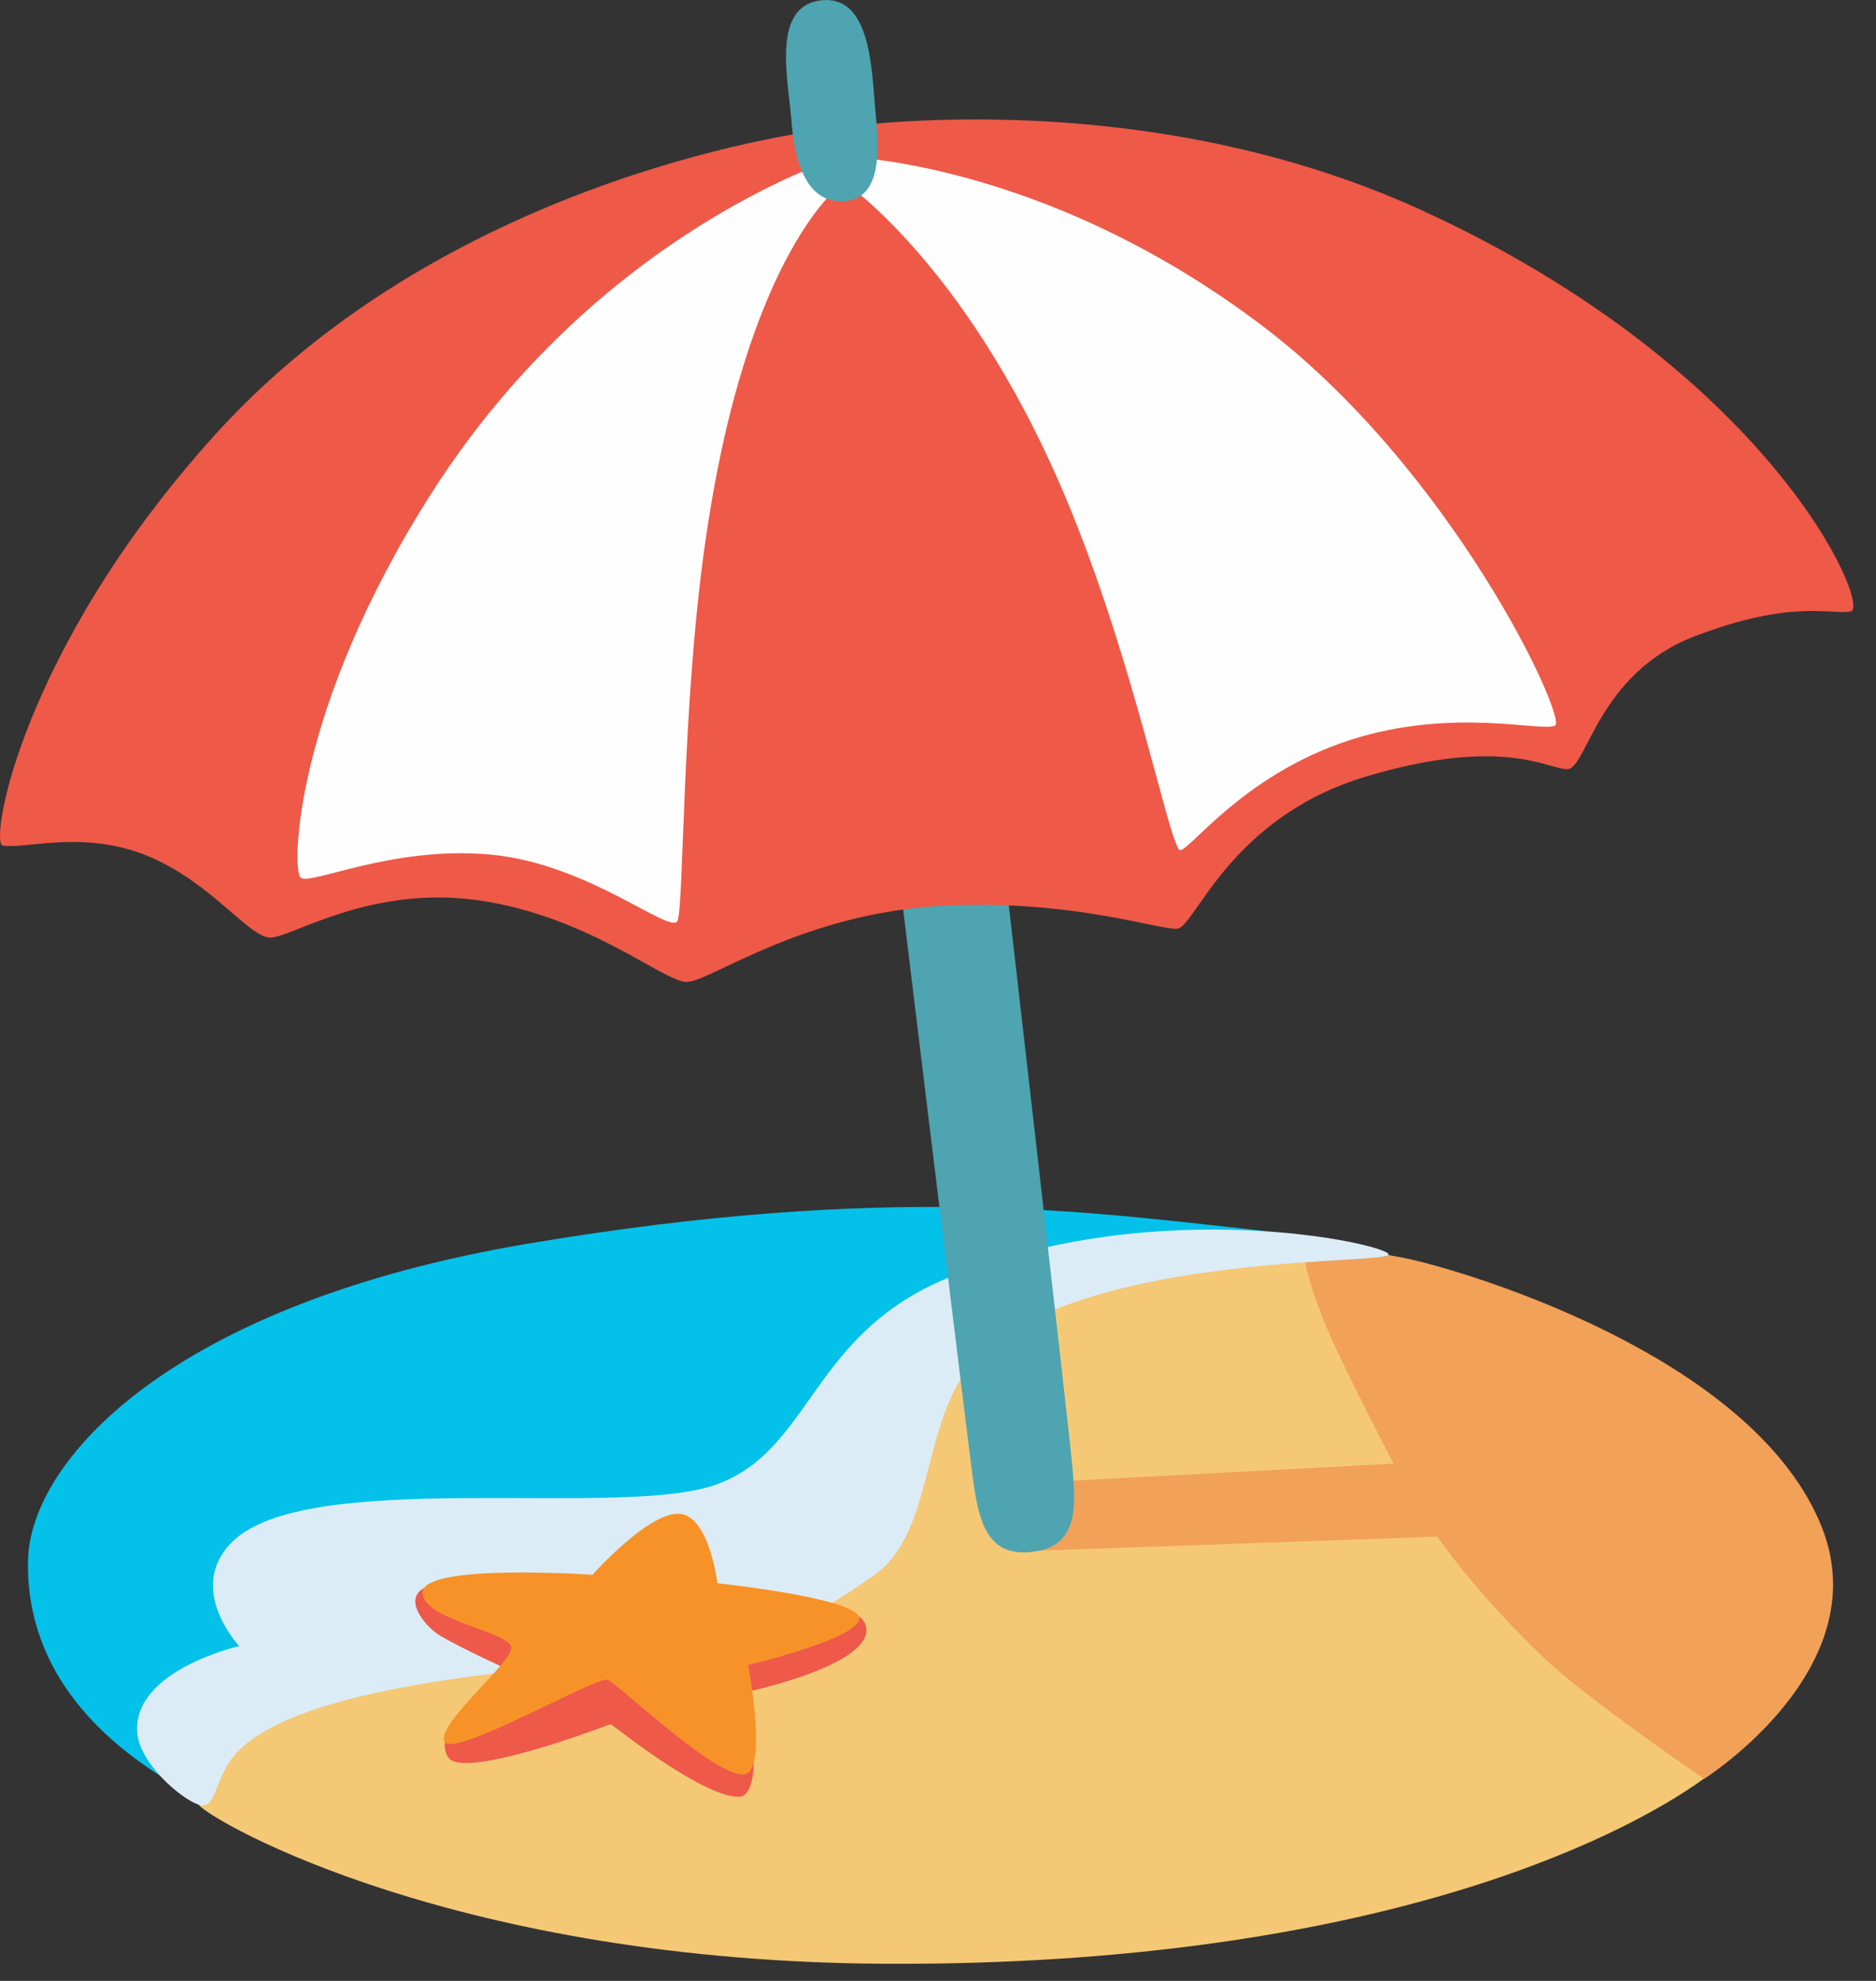 <svg width="54" height="57" viewBox="0 0 54 57" fill="none" xmlns="http://www.w3.org/2000/svg">
<rect x="0" y="0" width="54" height="57" fill="#333333" stroke="none"/>
<path d="M4.979 51.322C3.16 50.249 0.737 48.252 0.807 44.896C0.868 42.046 4.899 37.513 15.235 35.779C25.571 34.044 31.276 34.869 35.907 35.366C40.538 35.863 43.43 37.349 43.43 37.349L39.212 45.866L4.979 51.322Z" fill="#04C1EA"/>
<path d="M23.312 43.536L13.81 46.058L6.198 49.419C6.198 49.419 5.251 51.416 5.724 51.941C6.198 52.466 13.182 56.46 25.566 56.507C39.273 56.558 46.562 52.991 49.084 51.154C51.605 49.316 44.096 38.764 44.096 38.764L37.829 36.186L30.709 36.875L26.509 38.975L23.312 43.536Z" fill="#F5C876"/>
<path d="M29.494 42.678L40.112 42.116C40.112 42.116 38.724 39.453 38.213 38.258C37.632 36.899 37.524 36.116 37.524 36.116C37.524 36.116 38.771 35.769 40.899 36.308C43.027 36.847 50.593 39.275 52.444 43.953C54.057 48.032 49.051 51.186 49.051 51.186C49.051 51.186 45.676 48.885 44.415 47.68C42.441 45.796 41.373 44.216 41.373 44.216L29.382 44.638L28.669 44.164L29.494 42.678Z" fill="#F2A159"/>
<path d="M6.676 44.375C5.335 45.716 6.887 47.366 6.887 47.366C6.887 47.366 3.844 48.05 3.948 49.832C3.999 50.722 5.208 51.772 5.733 51.932C6.258 52.091 6.155 51.069 6.887 50.357C8.776 48.519 14.602 48.097 18.643 47.68C22.683 47.263 24.343 45.866 25.098 45.369C27.094 44.057 26.358 40.339 28.534 38.685C32.03 36.022 40.027 36.388 39.971 36.093C39.915 35.797 33.343 34.321 27.319 36.758C23.293 38.389 23.368 41.797 20.537 42.744C17.705 43.691 8.827 42.224 6.676 44.375Z" fill="#DCECF6"/>
<path d="M12.329 45.641C11.48 45.95 12.282 46.846 12.676 47.071C13.463 47.521 14.527 47.994 14.527 47.994C14.527 47.994 12.291 49.691 12.91 50.577C13.365 51.228 17.574 49.611 17.574 49.611C17.616 49.611 20.171 51.697 21.259 51.702C22.069 51.707 21.521 48.678 21.521 48.678C21.521 48.678 24.938 47.952 24.938 46.911C24.938 46.1 23.241 46.335 23.241 46.335C23.241 46.335 13.177 45.332 12.329 45.641Z" fill="#EE594A"/>
<path d="M19.571 43.56C18.685 43.48 17.054 45.313 17.054 45.313C17.054 45.313 12.249 44.985 12.169 45.796C12.09 46.607 14.715 46.953 14.715 47.413C14.715 47.872 12.596 49.569 12.788 50.108C12.98 50.647 17.176 48.219 17.49 48.336C17.804 48.453 20.982 51.524 21.549 50.999C22.037 50.549 21.535 47.91 21.535 47.91C21.535 47.91 24.774 47.141 24.732 46.56C24.694 45.983 20.649 45.557 20.649 45.557C20.649 45.557 20.419 43.635 19.571 43.56Z" fill="#F79228"/>
<path d="M25.557 6.538L23.34 6.378L25.599 22.907C25.599 22.907 27.863 41.53 28.018 42.646C28.215 44.071 28.566 44.83 29.823 44.638C31.079 44.446 30.952 43.213 30.872 42.252C30.793 41.291 28.782 23.816 28.782 23.816L25.557 6.538Z" fill="#4EA4B0"/>
<path d="M23.743 3.73C23.743 3.73 13.041 4.902 6.151 12.552C0.591 18.725 -0.313 24.271 0.08 24.332C0.741 24.435 2.424 23.872 4.262 24.636C6.099 25.4 7.168 26.98 7.782 26.98C8.396 26.98 10.637 25.452 13.801 25.911C16.96 26.371 19.102 28.255 19.768 28.255C20.433 28.255 23.082 26.267 27.16 26.061C30.882 25.874 33.38 26.774 33.891 26.722C34.402 26.671 35.396 23.516 39.324 22.344C43.252 21.172 44.551 22.133 45.113 22.133C45.676 22.133 45.98 19.382 48.783 18.308C51.587 17.239 52.66 17.694 53.269 17.596C53.879 17.497 51.024 10.668 40.904 6.041C32.537 2.221 23.743 3.73 23.743 3.73Z" fill="#EE5948"/>
<path d="M24.235 4.503C24.235 4.503 17.269 6.589 12.422 14.188C8.457 20.404 8.396 24.997 8.649 25.25C8.902 25.503 11.251 24.332 14.105 24.589C16.96 24.843 19.369 26.966 19.51 26.479C19.688 25.86 19.632 20.375 20.279 15.758C21.483 7.119 24.296 5.239 24.296 5.239C24.296 5.239 28.046 7.752 30.891 14.844C32.677 19.293 33.563 23.863 33.934 24.444C34.097 24.702 35.64 22.339 38.846 21.299C41.813 20.333 44.405 21.078 44.762 20.877C45.118 20.671 41.79 13.452 36.235 9.299C29.963 4.597 24.235 4.503 24.235 4.503Z" fill="#FEFEFE"/>
<path d="M23.602 0.013C22.233 0.2 22.669 2.202 22.773 3.378C22.819 3.899 22.932 5.896 24.305 5.788C25.449 5.699 25.29 4.175 25.187 3.055C25.088 1.93 25.041 -0.184 23.602 0.013Z" fill="#4EA4B0"/>
</svg>
